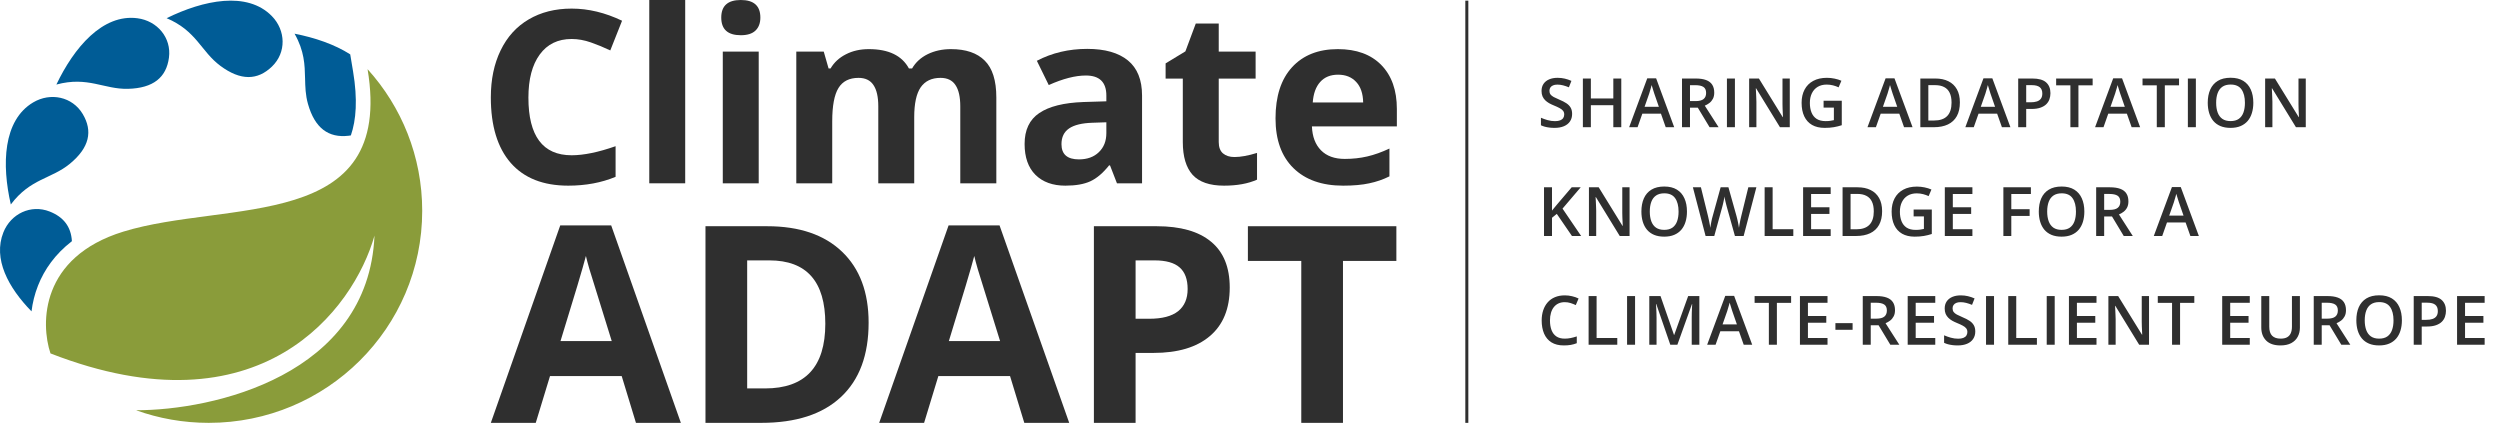 <svg width="1356" height="230" viewBox="0 0 1356 230" fill="none" xmlns="http://www.w3.org/2000/svg">
<path d="M852.717 61.81C852.717 63.375 852.331 64.724 851.561 65.856C850.802 66.989 849.706 67.856 848.272 68.458C846.851 69.06 845.153 69.361 843.178 69.361C842.214 69.361 841.293 69.307 840.414 69.199C839.534 69.09 838.703 68.934 837.92 68.729C837.15 68.512 836.445 68.253 835.807 67.952V63.869C836.879 64.339 838.077 64.766 839.402 65.152C840.727 65.525 842.076 65.712 843.449 65.712C844.569 65.712 845.496 65.567 846.231 65.278C846.978 64.977 847.532 64.556 847.893 64.014C848.254 63.46 848.435 62.815 848.435 62.081C848.435 61.298 848.224 60.635 847.803 60.093C847.381 59.551 846.743 59.057 845.888 58.612C845.045 58.154 843.985 57.666 842.708 57.148C841.841 56.799 841.01 56.402 840.215 55.956C839.432 55.51 838.733 54.986 838.119 54.384C837.505 53.782 837.017 53.072 836.656 52.252C836.306 51.421 836.132 50.446 836.132 49.326C836.132 47.832 836.487 46.556 837.198 45.496C837.92 44.436 838.932 43.623 840.233 43.057C841.546 42.491 843.075 42.208 844.822 42.208C846.207 42.208 847.508 42.352 848.724 42.641C849.953 42.93 851.157 43.34 852.337 43.87L850.964 47.356C849.88 46.911 848.826 46.556 847.803 46.291C846.791 46.026 845.755 45.893 844.695 45.893C843.78 45.893 843.003 46.032 842.365 46.309C841.726 46.586 841.239 46.977 840.901 47.483C840.576 47.977 840.414 48.567 840.414 49.253C840.414 50.024 840.6 50.675 840.974 51.205C841.359 51.722 841.949 52.198 842.744 52.632C843.551 53.065 844.587 53.547 845.852 54.077C847.309 54.679 848.543 55.312 849.555 55.974C850.579 56.637 851.362 57.431 851.904 58.359C852.446 59.274 852.717 60.425 852.717 61.81ZM879.382 69H875.064V57.076H862.887V69H858.552V42.587H862.887V53.391H875.064V42.587H879.382V69ZM903.482 69L900.898 61.665H890.799L888.216 69H883.645L893.473 42.478H898.279L908.089 69H903.482ZM899.778 57.943L897.267 50.717C897.171 50.404 897.032 49.964 896.852 49.398C896.671 48.82 896.49 48.236 896.31 47.645C896.129 47.043 895.978 46.537 895.858 46.128C895.737 46.622 895.587 47.176 895.406 47.79C895.238 48.392 895.069 48.958 894.9 49.488C894.744 50.018 894.623 50.428 894.539 50.717L892.01 57.943H899.778ZM919.741 42.587C922.017 42.587 923.896 42.864 925.378 43.418C926.871 43.972 927.979 44.815 928.702 45.947C929.437 47.079 929.804 48.519 929.804 50.265C929.804 51.566 929.563 52.674 929.081 53.589C928.6 54.505 927.967 55.264 927.184 55.866C926.401 56.468 925.564 56.95 924.673 57.311L932.171 69H927.275L920.897 58.413H916.652V69H912.316V42.587H919.741ZM919.452 46.2H916.652V54.836H919.651C921.662 54.836 923.119 54.463 924.023 53.716C924.938 52.969 925.396 51.867 925.396 50.41C925.396 48.88 924.908 47.796 923.932 47.158C922.969 46.519 921.475 46.2 919.452 46.2ZM936.687 69V42.587H941.022V69H936.687ZM970.777 69H965.448L952.512 47.916H952.349C952.398 48.627 952.44 49.38 952.476 50.175C952.524 50.97 952.56 51.789 952.584 52.632C952.62 53.475 952.651 54.33 952.675 55.197V69H948.736V42.587H954.03L966.947 63.526H967.074C967.049 62.912 967.019 62.207 966.983 61.412C966.947 60.617 966.911 59.798 966.875 58.955C966.851 58.1 966.833 57.275 966.821 56.48V42.587H970.777V69ZM989.114 54.655H998.978V67.916C997.593 68.374 996.16 68.729 994.678 68.982C993.197 69.235 991.535 69.361 989.692 69.361C987.006 69.361 984.73 68.831 982.863 67.772C981.008 66.7 979.599 65.152 978.635 63.128C977.672 61.093 977.19 58.642 977.19 55.775C977.19 53.017 977.726 50.627 978.798 48.603C979.87 46.568 981.43 44.996 983.477 43.888C985.525 42.768 988.006 42.208 990.92 42.208C992.354 42.208 993.739 42.352 995.076 42.641C996.425 42.918 997.659 43.303 998.779 43.797L997.262 47.374C996.371 46.953 995.371 46.598 994.263 46.309C993.155 46.02 992.004 45.875 990.812 45.875C988.921 45.875 987.289 46.285 985.916 47.103C984.555 47.922 983.507 49.079 982.773 50.572C982.038 52.054 981.67 53.806 981.67 55.83C981.67 57.793 981.966 59.515 982.556 60.997C983.146 62.478 984.067 63.634 985.32 64.465C986.585 65.284 988.217 65.694 990.216 65.694C991.216 65.694 992.065 65.64 992.763 65.531C993.462 65.423 994.106 65.302 994.696 65.17V58.359H989.114V54.655ZM1032.76 69L1030.18 61.665H1020.08L1017.49 69H1012.92L1022.75 42.478H1027.56L1037.37 69H1032.76ZM1029.06 57.943L1026.55 50.717C1026.45 50.404 1026.31 49.964 1026.13 49.398C1025.95 48.82 1025.77 48.236 1025.59 47.645C1025.41 47.043 1025.26 46.537 1025.14 46.128C1025.02 46.622 1024.87 47.176 1024.69 47.79C1024.52 48.392 1024.35 48.958 1024.18 49.488C1024.02 50.018 1023.9 50.428 1023.82 50.717L1021.29 57.943H1029.06ZM1063.04 55.541C1063.04 58.516 1062.49 61.003 1061.38 63.002C1060.27 64.989 1058.66 66.489 1056.55 67.501C1054.45 68.5 1051.9 69 1048.93 69H1041.59V42.587H1049.72C1052.46 42.587 1054.82 43.081 1056.81 44.068C1058.79 45.044 1060.33 46.495 1061.41 48.422C1062.5 50.337 1063.04 52.71 1063.04 55.541ZM1058.52 55.667C1058.52 53.499 1058.18 51.717 1057.49 50.319C1056.82 48.922 1055.82 47.886 1054.49 47.212C1053.18 46.525 1051.56 46.182 1049.63 46.182H1045.93V65.369H1049C1052.19 65.369 1054.58 64.556 1056.16 62.93C1057.73 61.304 1058.52 58.883 1058.52 55.667ZM1085.84 69L1083.25 61.665H1073.16L1070.57 69H1066L1075.83 42.478H1080.64L1090.45 69H1085.84ZM1082.13 57.943L1079.62 50.717C1079.53 50.404 1079.39 49.964 1079.21 49.398C1079.03 48.82 1078.85 48.236 1078.67 47.645C1078.49 47.043 1078.33 46.537 1078.21 46.128C1078.09 46.622 1077.94 47.176 1077.76 47.79C1077.59 48.392 1077.43 48.958 1077.26 49.488C1077.1 50.018 1076.98 50.428 1076.9 50.717L1074.37 57.943H1082.13ZM1102.35 42.587C1105.76 42.587 1108.25 43.285 1109.81 44.683C1111.38 46.08 1112.16 48.037 1112.16 50.554C1112.16 51.698 1111.98 52.788 1111.62 53.824C1111.27 54.848 1110.69 55.757 1109.88 56.552C1109.08 57.335 1108.01 57.955 1106.69 58.413C1105.37 58.871 1103.75 59.1 1101.83 59.1H1099.01V69H1094.67V42.587H1102.35ZM1102.06 46.182H1099.01V55.486H1101.37C1102.74 55.486 1103.89 55.33 1104.84 55.017C1105.8 54.691 1106.52 54.179 1107.01 53.481C1107.51 52.782 1107.75 51.861 1107.75 50.717C1107.75 49.187 1107.29 48.049 1106.36 47.302C1105.45 46.556 1104.01 46.182 1102.06 46.182ZM1127.34 69H1122.98V46.273H1115.25V42.587H1135.05V46.273H1127.34V69ZM1156.2 69L1153.62 61.665H1143.52L1140.94 69H1136.37L1146.2 42.478H1151L1160.81 69H1156.2ZM1152.5 57.943L1149.99 50.717C1149.89 50.404 1149.76 49.964 1149.57 49.398C1149.39 48.82 1149.21 48.236 1149.03 47.645C1148.85 47.043 1148.7 46.537 1148.58 46.128C1148.46 46.622 1148.31 47.176 1148.13 47.79C1147.96 48.392 1147.79 48.958 1147.62 49.488C1147.47 50.018 1147.35 50.428 1147.26 50.717L1144.73 57.943H1152.5ZM1174.2 69H1169.84V46.273H1162.11V42.587H1181.91V46.273H1174.2V69ZM1186.7 69V42.587H1191.04V69H1186.7ZM1222.2 55.757C1222.2 57.793 1221.94 59.648 1221.42 61.322C1220.92 62.984 1220.15 64.417 1219.13 65.622C1218.1 66.814 1216.82 67.735 1215.28 68.386C1213.74 69.036 1211.93 69.361 1209.86 69.361C1207.75 69.361 1205.92 69.036 1204.37 68.386C1202.83 67.735 1201.54 66.808 1200.52 65.603C1199.51 64.399 1198.75 62.96 1198.24 61.286C1197.74 59.611 1197.48 57.757 1197.48 55.721C1197.48 52.999 1197.93 50.627 1198.82 48.603C1199.72 46.568 1201.09 44.99 1202.92 43.87C1204.77 42.737 1207.09 42.171 1209.9 42.171C1212.64 42.171 1214.92 42.731 1216.74 43.852C1218.56 44.972 1219.92 46.55 1220.83 48.585C1221.74 50.608 1222.2 52.999 1222.2 55.757ZM1202.04 55.757C1202.04 57.793 1202.31 59.557 1202.87 61.051C1203.42 62.532 1204.27 63.676 1205.42 64.483C1206.57 65.278 1208.05 65.676 1209.86 65.676C1211.68 65.676 1213.16 65.278 1214.3 64.483C1215.45 63.676 1216.29 62.532 1216.83 61.051C1217.38 59.557 1217.65 57.793 1217.65 55.757C1217.65 52.662 1217.03 50.241 1215.79 48.495C1214.56 46.736 1212.59 45.857 1209.9 45.857C1208.09 45.857 1206.6 46.254 1205.43 47.049C1204.28 47.844 1203.42 48.982 1202.87 50.464C1202.31 51.933 1202.04 53.698 1202.04 55.757ZM1250.65 69H1245.32L1232.39 47.916H1232.23C1232.27 48.627 1232.32 49.38 1232.35 50.175C1232.4 50.97 1232.44 51.789 1232.46 52.632C1232.5 53.475 1232.53 54.33 1232.55 55.197V69H1228.61V42.587H1233.91L1246.82 63.526H1246.95C1246.93 62.912 1246.9 62.207 1246.86 61.412C1246.82 60.617 1246.79 59.798 1246.75 58.955C1246.73 58.1 1246.71 57.275 1246.7 56.48V42.587H1250.65V69ZM857.613 128H852.626L844.406 116.004L841.805 118.118V128H837.469V101.587H841.805V114.215C842.335 113.565 842.871 112.915 843.413 112.264C843.955 111.614 844.497 110.963 845.039 110.313L852.482 101.587H857.378L847.514 113.149L857.613 128ZM883.881 128H878.551L865.615 106.917H865.453C865.501 107.627 865.543 108.38 865.579 109.175C865.628 109.97 865.664 110.789 865.688 111.632C865.724 112.475 865.754 113.33 865.778 114.197V128H861.84V101.587H867.133L880.051 122.526H880.177C880.153 121.912 880.123 121.207 880.087 120.412C880.051 119.617 880.014 118.798 879.978 117.955C879.954 117.1 879.936 116.275 879.924 115.48V101.587H883.881V128ZM915.008 114.757C915.008 116.793 914.749 118.648 914.231 120.322C913.726 121.984 912.961 123.417 911.937 124.622C910.913 125.814 909.631 126.735 908.089 127.386C906.547 128.036 904.741 128.361 902.669 128.361C900.561 128.361 898.73 128.036 897.177 127.386C895.635 126.735 894.352 125.808 893.329 124.604C892.317 123.399 891.558 121.96 891.052 120.286C890.546 118.611 890.293 116.757 890.293 114.721C890.293 111.999 890.739 109.626 891.63 107.603C892.534 105.568 893.901 103.99 895.731 102.87C897.574 101.737 899.899 101.171 902.705 101.171C905.451 101.171 907.734 101.731 909.552 102.852C911.371 103.972 912.732 105.549 913.635 107.585C914.551 109.608 915.008 111.999 915.008 114.757ZM894.846 114.757C894.846 116.793 895.123 118.557 895.677 120.051C896.231 121.532 897.08 122.676 898.225 123.483C899.381 124.278 900.862 124.676 902.669 124.676C904.488 124.676 905.969 124.278 907.113 123.483C908.258 122.676 909.101 121.532 909.643 120.051C910.185 118.557 910.456 116.793 910.456 114.757C910.456 111.662 909.835 109.241 908.595 107.495C907.366 105.736 905.403 104.857 902.705 104.857C900.898 104.857 899.411 105.254 898.243 106.049C897.086 106.844 896.231 107.982 895.677 109.464C895.123 110.933 894.846 112.698 894.846 114.757ZM952.658 101.587L945.757 128H941.023L936.615 112.174C936.507 111.788 936.386 111.331 936.254 110.801C936.121 110.271 935.989 109.729 935.856 109.175C935.736 108.621 935.627 108.115 935.531 107.657C935.447 107.188 935.387 106.826 935.35 106.573C935.326 106.826 935.272 107.181 935.188 107.639C935.103 108.097 935.001 108.603 934.881 109.157C934.772 109.699 934.652 110.241 934.519 110.783C934.387 111.313 934.266 111.782 934.158 112.192L929.822 128H925.107L918.223 101.587H922.577L926.389 117.07C926.51 117.564 926.63 118.1 926.751 118.678C926.883 119.244 927.004 119.816 927.112 120.394C927.233 120.972 927.341 121.538 927.437 122.092C927.534 122.634 927.612 123.128 927.672 123.574C927.732 123.116 927.811 122.61 927.907 122.056C928.003 121.49 928.106 120.918 928.214 120.34C928.335 119.75 928.455 119.184 928.575 118.642C928.708 118.1 928.84 117.612 928.973 117.178L933.273 101.587H937.5L941.89 117.232C942.023 117.678 942.149 118.178 942.27 118.732C942.402 119.286 942.529 119.852 942.649 120.43C942.77 121.008 942.878 121.568 942.974 122.11C943.071 122.652 943.149 123.14 943.209 123.574C943.294 122.984 943.402 122.309 943.534 121.55C943.667 120.792 943.817 120.021 943.986 119.238C944.155 118.455 944.323 117.732 944.492 117.07L948.286 101.587H952.658ZM957.138 128V101.587H961.474V124.314H972.693V128H957.138ZM992.963 128H978.004V101.587H992.963V105.236H982.34V112.409H992.294V116.04H982.34V124.333H992.963V128ZM1020.86 114.541C1020.86 117.515 1020.3 120.003 1019.19 122.002C1018.09 123.989 1016.48 125.489 1014.37 126.5C1012.26 127.5 1009.72 128 1006.75 128H999.412V101.587H1007.54C1010.28 101.587 1012.64 102.081 1014.62 103.068C1016.61 104.044 1018.15 105.495 1019.23 107.422C1020.31 109.337 1020.86 111.71 1020.86 114.541ZM1016.34 114.667C1016.34 112.499 1016 110.716 1015.31 109.319C1014.64 107.922 1013.64 106.886 1012.31 106.212C1011 105.525 1009.38 105.182 1007.45 105.182H1003.75V124.369H1006.82C1010.01 124.369 1012.4 123.556 1013.97 121.93C1015.55 120.304 1016.34 117.883 1016.34 114.667ZM1037.95 113.655H1047.81V126.916C1046.43 127.374 1044.99 127.729 1043.51 127.982C1042.03 128.235 1040.37 128.361 1038.52 128.361C1035.84 128.361 1033.56 127.831 1031.7 126.771C1029.84 125.7 1028.43 124.152 1027.47 122.128C1026.5 120.093 1026.02 117.642 1026.02 114.775C1026.02 112.017 1026.56 109.626 1027.63 107.603C1028.7 105.568 1030.26 103.996 1032.31 102.888C1034.36 101.768 1036.84 101.208 1039.75 101.208C1041.19 101.208 1042.57 101.352 1043.91 101.641C1045.26 101.918 1046.49 102.304 1047.61 102.797L1046.09 106.375C1045.2 105.953 1044.2 105.598 1043.1 105.309C1041.99 105.02 1040.84 104.875 1039.64 104.875C1037.75 104.875 1036.12 105.285 1034.75 106.104C1033.39 106.923 1032.34 108.079 1031.61 109.572C1030.87 111.054 1030.5 112.806 1030.5 114.83C1030.5 116.793 1030.8 118.515 1031.39 119.997C1031.98 121.478 1032.9 122.634 1034.15 123.465C1035.42 124.284 1037.05 124.694 1039.05 124.694C1040.05 124.694 1040.9 124.64 1041.6 124.531C1042.29 124.423 1042.94 124.302 1043.53 124.17V117.359H1037.95V113.655ZM1069.83 128H1054.87V101.587H1069.83V105.236H1059.21V112.409H1069.16V116.04H1059.21V124.333H1069.83V128ZM1090.93 128H1086.63V101.587H1101.56V105.236H1090.93V113.475H1100.87V117.106H1090.93V128ZM1130.55 114.757C1130.55 116.793 1130.29 118.648 1129.78 120.322C1129.27 121.984 1128.5 123.417 1127.48 124.622C1126.46 125.814 1125.17 126.735 1123.63 127.386C1122.09 128.036 1120.28 128.361 1118.21 128.361C1116.11 128.361 1114.27 128.036 1112.72 127.386C1111.18 126.735 1109.9 125.808 1108.87 124.604C1107.86 123.399 1107.1 121.96 1106.6 120.286C1106.09 118.611 1105.84 116.757 1105.84 114.721C1105.84 111.999 1106.28 109.626 1107.17 107.603C1108.08 105.568 1109.44 103.99 1111.28 102.87C1113.12 101.737 1115.44 101.171 1118.25 101.171C1120.99 101.171 1123.28 101.731 1125.1 102.852C1126.91 103.972 1128.28 105.549 1129.18 107.585C1130.09 109.608 1130.55 111.999 1130.55 114.757ZM1110.39 114.757C1110.39 116.793 1110.67 118.557 1111.22 120.051C1111.78 121.532 1112.62 122.676 1113.77 123.483C1114.92 124.278 1116.41 124.676 1118.21 124.676C1120.03 124.676 1121.51 124.278 1122.66 123.483C1123.8 122.676 1124.64 121.532 1125.19 120.051C1125.73 118.557 1126 116.793 1126 114.757C1126 111.662 1125.38 109.241 1124.14 107.495C1122.91 105.736 1120.95 104.857 1118.25 104.857C1116.44 104.857 1114.95 105.254 1113.79 106.049C1112.63 106.844 1111.78 107.982 1111.22 109.464C1110.67 110.933 1110.39 112.698 1110.39 114.757ZM1144.39 101.587C1146.67 101.587 1148.55 101.864 1150.03 102.418C1151.52 102.972 1152.63 103.815 1153.35 104.947C1154.09 106.079 1154.45 107.519 1154.45 109.265C1154.45 110.566 1154.21 111.674 1153.73 112.589C1153.25 113.505 1152.62 114.264 1151.83 114.866C1151.05 115.468 1150.21 115.95 1149.32 116.311L1156.82 128H1151.92L1145.55 117.413H1141.3V128H1136.96V101.587H1144.39ZM1144.1 105.2H1141.3V113.836H1144.3C1146.31 113.836 1147.77 113.463 1148.67 112.716C1149.59 111.969 1150.05 110.867 1150.05 109.41C1150.05 107.88 1149.56 106.796 1148.58 106.158C1147.62 105.519 1146.12 105.2 1144.1 105.2ZM1188.06 128L1185.47 120.665H1175.37L1172.79 128H1168.22L1178.05 101.479H1182.85L1192.66 128H1188.06ZM1184.35 116.943L1181.84 109.717C1181.74 109.404 1181.61 108.964 1181.42 108.398C1181.24 107.82 1181.06 107.236 1180.88 106.646C1180.7 106.043 1180.55 105.537 1180.43 105.128C1180.31 105.622 1180.16 106.176 1179.98 106.79C1179.81 107.392 1179.64 107.958 1179.47 108.488C1179.32 109.018 1179.2 109.428 1179.11 109.717L1176.58 116.943H1184.35ZM848.724 163.893C847.459 163.893 846.327 164.122 845.328 164.58C844.34 165.037 843.503 165.7 842.816 166.567C842.13 167.422 841.606 168.464 841.245 169.692C840.883 170.909 840.703 172.282 840.703 173.812C840.703 175.859 840.992 177.624 841.57 179.105C842.148 180.574 843.027 181.707 844.208 182.501C845.388 183.284 846.881 183.676 848.688 183.676C849.808 183.676 850.898 183.567 851.958 183.351C853.018 183.134 854.114 182.839 855.246 182.465V186.151C854.174 186.572 853.09 186.88 851.994 187.072C850.898 187.265 849.633 187.361 848.2 187.361C845.502 187.361 843.262 186.801 841.479 185.681C839.709 184.561 838.384 182.983 837.505 180.948C836.638 178.912 836.204 176.528 836.204 173.793C836.204 171.794 836.481 169.963 837.035 168.301C837.589 166.639 838.396 165.206 839.456 164.001C840.516 162.785 841.823 161.852 843.376 161.201C844.942 160.539 846.731 160.208 848.742 160.208C850.067 160.208 851.368 160.358 852.645 160.659C853.933 160.948 855.126 161.364 856.222 161.906L854.704 165.483C853.789 165.049 852.831 164.676 851.832 164.363C850.832 164.05 849.796 163.893 848.724 163.893ZM861.659 187V160.587H865.995V183.314H877.214V187H861.659ZM882.525 187V160.587H886.861V187H882.525ZM905.974 187L898.368 164.941H898.206C898.242 165.435 898.284 166.109 898.332 166.964C898.38 167.819 898.423 168.735 898.459 169.71C898.495 170.686 898.513 171.619 898.513 172.511V187H894.574V160.587H900.663L907.98 181.67H908.088L915.658 160.587H921.728V187H917.591V172.294C917.591 171.487 917.603 170.614 917.627 169.674C917.663 168.735 917.699 167.844 917.736 167C917.784 166.157 917.82 165.483 917.844 164.977H917.699L909.804 187H905.974ZM945.792 187L943.209 179.665H933.109L930.526 187H925.955L935.783 160.479H940.589L950.399 187H945.792ZM942.088 175.943L939.577 168.717C939.481 168.404 939.342 167.964 939.162 167.398C938.981 166.82 938.8 166.236 938.62 165.646C938.439 165.043 938.288 164.537 938.168 164.128C938.048 164.622 937.897 165.176 937.716 165.79C937.548 166.392 937.379 166.958 937.21 167.488C937.054 168.018 936.933 168.428 936.849 168.717L934.32 175.943H942.088ZM963.785 187H959.431V164.272H951.699V160.587H971.5V164.272H963.785V187ZM991.246 187H976.287V160.587H991.246V164.236H980.623V171.409H990.577V175.04H980.623V183.333H991.246V187ZM995.527 178.87V175.275H1004.85V178.87H995.527ZM1017.78 160.587C1020.06 160.587 1021.94 160.864 1023.42 161.418C1024.91 161.972 1026.02 162.815 1026.74 163.947C1027.48 165.079 1027.85 166.519 1027.85 168.265C1027.85 169.566 1027.61 170.674 1027.12 171.589C1026.64 172.505 1026.01 173.264 1025.23 173.866C1024.44 174.468 1023.61 174.95 1022.72 175.311L1030.21 187H1025.32L1018.94 176.413H1014.69V187H1010.36V160.587H1017.78ZM1017.49 164.2H1014.69V172.836H1017.69C1019.7 172.836 1021.16 172.463 1022.07 171.716C1022.98 170.969 1023.44 169.867 1023.44 168.41C1023.44 166.88 1022.95 165.796 1021.98 165.158C1021.01 164.519 1019.52 164.2 1017.49 164.2ZM1049.69 187H1034.73V160.587H1049.69V164.236H1039.07V171.409H1049.02V175.04H1039.07V183.333H1049.69V187ZM1071.39 179.81C1071.39 181.375 1071 182.724 1070.23 183.856C1069.47 184.989 1068.37 185.856 1066.94 186.458C1065.52 187.06 1063.82 187.361 1061.85 187.361C1060.88 187.361 1059.96 187.307 1059.08 187.199C1058.2 187.09 1057.37 186.934 1056.59 186.729C1055.82 186.512 1055.11 186.253 1054.48 185.952V181.869C1055.55 182.339 1056.75 182.766 1058.07 183.152C1059.4 183.525 1060.74 183.712 1062.12 183.712C1063.24 183.712 1064.16 183.567 1064.9 183.278C1065.65 182.977 1066.2 182.556 1066.56 182.014C1066.92 181.46 1067.1 180.815 1067.1 180.081C1067.1 179.298 1066.89 178.635 1066.47 178.093C1066.05 177.551 1065.41 177.057 1064.56 176.612C1063.71 176.154 1062.65 175.666 1061.38 175.148C1060.51 174.799 1059.68 174.402 1058.88 173.956C1058.1 173.51 1057.4 172.986 1056.79 172.384C1056.17 171.782 1055.69 171.071 1055.32 170.252C1054.98 169.421 1054.8 168.446 1054.8 167.326C1054.8 165.832 1055.16 164.556 1055.87 163.496C1056.59 162.436 1057.6 161.623 1058.9 161.057C1060.21 160.491 1061.74 160.208 1063.49 160.208C1064.88 160.208 1066.18 160.352 1067.39 160.641C1068.62 160.93 1069.83 161.34 1071.01 161.87L1069.63 165.356C1068.55 164.911 1067.5 164.556 1066.47 164.291C1065.46 164.026 1064.42 163.893 1063.36 163.893C1062.45 163.893 1061.67 164.032 1061.03 164.309C1060.39 164.586 1059.91 164.977 1059.57 165.483C1059.24 165.977 1059.08 166.567 1059.08 167.253C1059.08 168.024 1059.27 168.675 1059.64 169.205C1060.03 169.722 1060.62 170.198 1061.41 170.632C1062.22 171.065 1063.26 171.547 1064.52 172.077C1065.98 172.679 1067.21 173.312 1068.22 173.974C1069.25 174.637 1070.03 175.431 1070.57 176.359C1071.11 177.274 1071.39 178.424 1071.39 179.81ZM1077.22 187V160.587H1081.56V187H1077.22ZM1089.27 187V160.587H1093.61V183.314H1104.82V187H1089.27ZM1110.14 187V160.587H1114.47V187H1110.14ZM1137.14 187H1122.19V160.587H1137.14V164.236H1126.52V171.409H1136.48V175.04H1126.52V183.333H1137.14V187ZM1165.63 187H1160.3L1147.37 165.917H1147.21C1147.25 166.627 1147.3 167.38 1147.33 168.175C1147.38 168.97 1147.42 169.789 1147.44 170.632C1147.48 171.475 1147.51 172.33 1147.53 173.197V187H1143.59V160.587H1148.89L1161.8 181.526H1161.93C1161.91 180.912 1161.88 180.207 1161.84 179.412C1161.8 178.617 1161.77 177.798 1161.73 176.955C1161.71 176.1 1161.69 175.275 1161.68 174.48V160.587H1165.63V187ZM1182.47 187H1178.12V164.272H1170.38V160.587H1190.19V164.272H1182.47V187ZM1220.28 187H1205.32V160.587H1220.28V164.236H1209.66V171.409H1219.61V175.04H1209.66V183.333H1220.28V187ZM1247.47 160.587V177.678C1247.47 179.521 1247.08 181.171 1246.3 182.628C1245.53 184.085 1244.36 185.242 1242.79 186.097C1241.23 186.94 1239.26 187.361 1236.89 187.361C1233.5 187.361 1230.92 186.476 1229.15 184.706C1227.39 182.923 1226.52 180.556 1226.52 177.605V160.587H1230.85V177.226C1230.85 179.43 1231.37 181.056 1232.4 182.104C1233.44 183.152 1234.99 183.676 1237.05 183.676C1238.47 183.676 1239.63 183.429 1240.52 182.935C1241.42 182.429 1242.08 181.694 1242.5 180.731C1242.94 179.755 1243.15 178.581 1243.15 177.208V160.587H1247.47ZM1262.39 160.587C1264.67 160.587 1266.55 160.864 1268.03 161.418C1269.52 161.972 1270.63 162.815 1271.36 163.947C1272.09 165.079 1272.46 166.519 1272.46 168.265C1272.46 169.566 1272.22 170.674 1271.73 171.589C1271.25 172.505 1270.62 173.264 1269.84 173.866C1269.05 174.468 1268.22 174.95 1267.33 175.311L1274.82 187H1269.93L1263.55 176.413H1259.3V187H1254.97V160.587H1262.39ZM1262.11 164.2H1259.3V172.836H1262.3C1264.32 172.836 1265.77 172.463 1266.68 171.716C1267.59 170.969 1268.05 169.867 1268.05 168.41C1268.05 166.88 1267.56 165.796 1266.59 165.158C1265.62 164.519 1264.13 164.2 1262.11 164.2ZM1302.79 173.757C1302.79 175.793 1302.53 177.648 1302.01 179.322C1301.51 180.984 1300.74 182.417 1299.72 183.622C1298.69 184.814 1297.41 185.735 1295.87 186.386C1294.33 187.036 1292.52 187.361 1290.45 187.361C1288.34 187.361 1286.51 187.036 1284.96 186.386C1283.42 185.735 1282.13 184.808 1281.11 183.604C1280.1 182.399 1279.34 180.96 1278.83 179.286C1278.33 177.611 1278.08 175.757 1278.08 173.721C1278.08 170.999 1278.52 168.626 1279.41 166.603C1280.32 164.568 1281.68 162.99 1283.51 161.87C1285.36 160.737 1287.68 160.171 1290.49 160.171C1293.23 160.171 1295.52 160.731 1297.33 161.852C1299.15 162.972 1300.51 164.549 1301.42 166.585C1302.33 168.608 1302.79 170.999 1302.79 173.757ZM1282.63 173.757C1282.63 175.793 1282.9 177.557 1283.46 179.051C1284.01 180.532 1284.86 181.676 1286.01 182.483C1287.16 183.278 1288.64 183.676 1290.45 183.676C1292.27 183.676 1293.75 183.278 1294.89 182.483C1296.04 181.676 1296.88 180.532 1297.42 179.051C1297.97 177.557 1298.24 175.793 1298.24 173.757C1298.24 170.662 1297.62 168.241 1296.38 166.495C1295.15 164.736 1293.18 163.857 1290.49 163.857C1288.68 163.857 1287.19 164.254 1286.02 165.049C1284.87 165.844 1284.01 166.982 1283.46 168.464C1282.9 169.933 1282.63 171.698 1282.63 173.757ZM1316.88 160.587C1320.29 160.587 1322.78 161.285 1324.34 162.683C1325.91 164.08 1326.69 166.037 1326.69 168.554C1326.69 169.698 1326.51 170.788 1326.15 171.824C1325.8 172.848 1325.22 173.757 1324.41 174.552C1323.61 175.335 1322.54 175.955 1321.22 176.413C1319.9 176.871 1318.28 177.1 1316.36 177.1H1313.54V187H1309.2V160.587H1316.88ZM1316.59 164.182H1313.54V173.486H1315.91C1317.27 173.486 1318.42 173.33 1319.37 173.017C1320.33 172.691 1321.05 172.18 1321.54 171.481C1322.04 170.782 1322.28 169.861 1322.28 168.717C1322.28 167.187 1321.82 166.049 1320.89 165.302C1319.98 164.556 1318.54 164.182 1316.59 164.182ZM1347.67 187H1332.71V160.587H1347.67V164.236H1337.04V171.409H1347V175.04H1337.04V183.333H1347.67V187Z" fill="#2F2F2F"/>
<path d="M796.425 0.351H794.79V229.357H796.425V0.351Z" fill="#2F2F2F"/>
<path d="M344.938 229.357L337.205 203.971H298.324L290.591 229.357H266.226L303.868 122.268H331.515L369.303 229.357H344.938ZM331.807 185.004C324.658 162.001 320.622 148.991 319.698 145.976C318.822 142.961 318.19 140.578 317.801 138.827C316.196 145.052 311.6 160.444 304.014 185.004H331.807Z" fill="#2F2F2F"/>
<path d="M471.139 175.01C471.139 192.566 466.13 206.013 456.111 215.35C446.142 224.688 431.722 229.357 412.853 229.357H382.652V122.705H416.135C433.546 122.705 447.066 127.301 456.695 136.493C466.324 145.684 471.139 158.523 471.139 175.01ZM447.649 175.593C447.649 152.687 437.534 141.234 417.302 141.234H405.266V210.682H414.968C436.756 210.682 447.649 198.986 447.649 175.593Z" fill="#2F2F2F"/>
<path d="M555.578 229.357L547.846 203.971H508.964L501.231 229.357H476.867L514.508 122.268H542.156L579.943 229.357H555.578ZM542.448 185.004C535.299 162.001 531.262 148.991 530.338 145.976C529.463 142.961 528.83 140.578 528.441 138.827C526.837 145.052 522.241 160.444 514.654 185.004H542.448Z" fill="#2F2F2F"/>
<path d="M615.944 172.894H623.384C630.339 172.894 635.543 171.532 638.995 168.809C642.448 166.037 644.175 162.025 644.175 156.772C644.175 151.472 642.716 147.557 639.798 145.028C636.929 142.499 632.406 141.234 626.229 141.234H615.944V172.894ZM667.008 155.97C667.008 167.447 663.409 176.225 656.211 182.305C649.062 188.384 638.874 191.423 625.646 191.423H615.944V229.357H593.329V122.705H627.397C640.333 122.705 650.157 125.502 656.868 131.094C663.628 136.639 667.008 144.93 667.008 155.97Z" fill="#2F2F2F"/>
<path d="M728.429 229.357H705.815V141.526H676.855V122.705H757.39V141.526H728.429V229.357Z" fill="#2F2F2F"/>
<path d="M310.059 21.15C302.605 21.15 296.833 23.961 292.743 29.584C288.654 35.164 286.609 42.96 286.609 52.971C286.609 73.801 294.426 84.216 310.059 84.216C316.619 84.216 324.564 82.576 333.893 79.296V95.909C326.225 99.104 317.663 100.701 308.206 100.701C294.618 100.701 284.224 96.591 277.025 88.369C269.826 80.105 266.226 68.263 266.226 52.843C266.226 43.13 267.994 34.632 271.53 27.348C275.065 20.021 280.134 14.419 286.737 10.543C293.382 6.624 301.156 4.664 310.059 4.664C319.133 4.664 328.249 6.858 337.407 11.246L331.018 27.348C327.525 25.686 324.01 24.238 320.475 23.003C316.939 21.767 313.467 21.15 310.059 21.15Z" fill="#2F2F2F"/>
<path d="M371.655 99.423H352.166V0H371.655V99.423Z" fill="#2F2F2F"/>
<path d="M391.208 9.521C391.208 3.174 394.744 0 401.815 0C408.886 0 412.422 3.174 412.422 9.521C412.422 12.545 411.527 14.909 409.738 16.613C407.992 18.274 405.35 19.105 401.815 19.105C394.744 19.105 391.208 15.91 391.208 9.521ZM411.527 99.423H392.039V27.987H411.527V99.423Z" fill="#2F2F2F"/>
<path d="M495.872 99.424H476.384V57.699C476.384 52.545 475.511 48.69 473.764 46.134C472.06 43.535 469.355 42.236 465.649 42.236C460.665 42.236 457.044 44.068 454.787 47.731C452.529 51.395 451.4 57.422 451.4 65.814V99.424H431.912V27.987H446.8L449.419 37.124H450.506C452.423 33.844 455.191 31.288 458.812 29.457C462.433 27.582 466.586 26.645 471.272 26.645C481.964 26.645 489.206 30.138 492.997 37.124H494.722C496.639 33.802 499.451 31.224 503.157 29.393C506.905 27.561 511.122 26.645 515.808 26.645C523.902 26.645 530.014 28.732 534.146 32.907C538.321 37.039 540.408 43.684 540.408 52.843V99.424H520.856V57.699C520.856 52.545 519.983 48.69 518.236 46.134C516.532 43.535 513.827 42.236 510.121 42.236C505.35 42.236 501.772 43.94 499.387 47.348C497.044 50.756 495.872 56.166 495.872 63.578V99.424Z" fill="#2F2F2F"/>
<path d="M605.838 99.424L602.068 89.711H601.557C598.277 93.843 594.891 96.719 591.398 98.337C587.947 99.913 583.432 100.701 577.852 100.701C570.993 100.701 565.583 98.742 561.622 94.823C557.703 90.904 555.743 85.324 555.743 78.082C555.743 70.5 558.384 64.919 563.666 61.341C568.991 57.72 577 55.718 587.692 55.335L600.088 54.951V51.82C600.088 44.579 596.382 40.958 588.97 40.958C583.262 40.958 576.552 42.683 568.842 46.134L562.389 32.971C570.61 28.669 579.726 26.517 589.736 26.517C599.321 26.517 606.669 28.605 611.781 32.779C616.892 36.954 619.448 43.301 619.448 51.82V99.424H605.838ZM600.088 66.325L592.548 66.581C586.882 66.751 582.665 67.773 579.896 69.648C577.127 71.522 575.743 74.376 575.743 78.21C575.743 83.705 578.895 86.452 585.2 86.452C589.715 86.452 593.315 85.153 595.998 82.555C598.724 79.956 600.088 76.506 600.088 72.203V66.325Z" fill="#2F2F2F"/>
<path d="M669.542 85.174C672.95 85.174 677.04 84.429 681.811 82.938V97.443C676.954 99.615 670.991 100.701 663.919 100.701C656.124 100.701 650.437 98.742 646.859 94.823C643.323 90.861 641.556 84.94 641.556 77.059V42.619H632.227V34.377L642.961 27.859L648.584 12.779H661.044V27.987H681.044V42.619H661.044V77.059C661.044 79.828 661.811 81.873 663.344 83.194C664.92 84.514 666.986 85.174 669.542 85.174Z" fill="#2F2F2F"/>
<path d="M725.773 40.511C721.641 40.511 718.404 41.831 716.061 44.472C713.718 47.071 712.376 50.777 712.035 55.59H739.383C739.298 50.777 738.041 47.071 735.613 44.472C733.185 41.831 729.905 40.511 725.773 40.511ZM728.521 100.702C717.019 100.702 708.031 97.528 701.556 91.181C695.081 84.834 691.844 75.846 691.844 64.216C691.844 52.246 694.826 43.003 700.789 36.485C706.796 29.925 715.081 26.645 725.645 26.645C735.741 26.645 743.6 29.52 749.223 35.271C754.846 41.022 757.658 48.966 757.658 59.105V68.561H711.588C711.801 74.099 713.441 78.423 716.508 81.532C719.575 84.642 723.877 86.197 729.415 86.197C733.718 86.197 737.786 85.75 741.619 84.855C745.453 83.961 749.457 82.534 753.632 80.574V95.654C750.224 97.358 746.582 98.614 742.706 99.424C738.829 100.276 734.101 100.702 728.521 100.702Z" fill="#2F2F2F"/>
<path d="M69.473 48.178C83.161 47.816 90.227 42.005 91.644 31.248C93.061 20.49 85.343 11.302 74.514 9.895C55.584 7.435 40.085 25.916 30.582 45.858C47.693 41.249 56.362 48.524 69.473 48.178Z" fill="#005C96"/>
<path d="M37.948 88.784C48.504 80.069 50.442 71.14 44.842 61.797C39.243 52.454 27.427 49.972 18.02 55.534C1.575 65.256 0.904 89.354 5.869 110.909C16.469 96.743 27.838 97.131 37.948 88.784Z" fill="#005C96"/>
<path d="M119.511 35.697C130.502 43.863 139.696 43.656 147.54 36.072C155.385 28.488 155.064 16.498 147.428 8.707C134.079 -4.914 110.327 0.049 90.376 9.863C106.716 16.803 108.983 27.875 119.511 35.697Z" fill="#005C96"/>
<path d="M113.215 229.357C177.164 229.357 229.005 177.868 229.005 114.354C229.005 84.82 217.796 57.886 199.372 37.52C214.144 126.22 123.171 108.322 66.918 125.627C21.916 139.471 21.936 175.409 27.379 191.692C141.357 236.072 191.902 167.62 203.12 127.802C199.854 203.666 115.538 222.556 73.788 222.518C86.094 226.943 99.371 229.357 113.215 229.357Z" fill="#8A9C3A"/>
<path d="M189.966 29.502C181.505 24.05 170.635 20.402 159.775 18.273C165.131 27.74 165.303 35.226 165.47 42.513C165.575 47.07 165.677 51.549 167.045 56.386C170.757 69.511 178.176 74.907 189.048 73.636C189.475 73.586 189.896 73.523 190.31 73.448C193.186 65.096 194.039 53.96 191.516 38.811L189.966 29.502Z" fill="#005C96"/>
<path d="M39 130.823C38.554 122.931 34.431 117.674 26.925 114.724C16.746 110.724 5.864 115.927 1.837 126.037C-3.894 140.421 4.503 156.005 17.092 168.884C17.653 164.324 18.771 159.604 20.624 154.904C24.074 146.155 29.951 137.791 39 130.823Z" fill="#005C96"/>
</svg>
